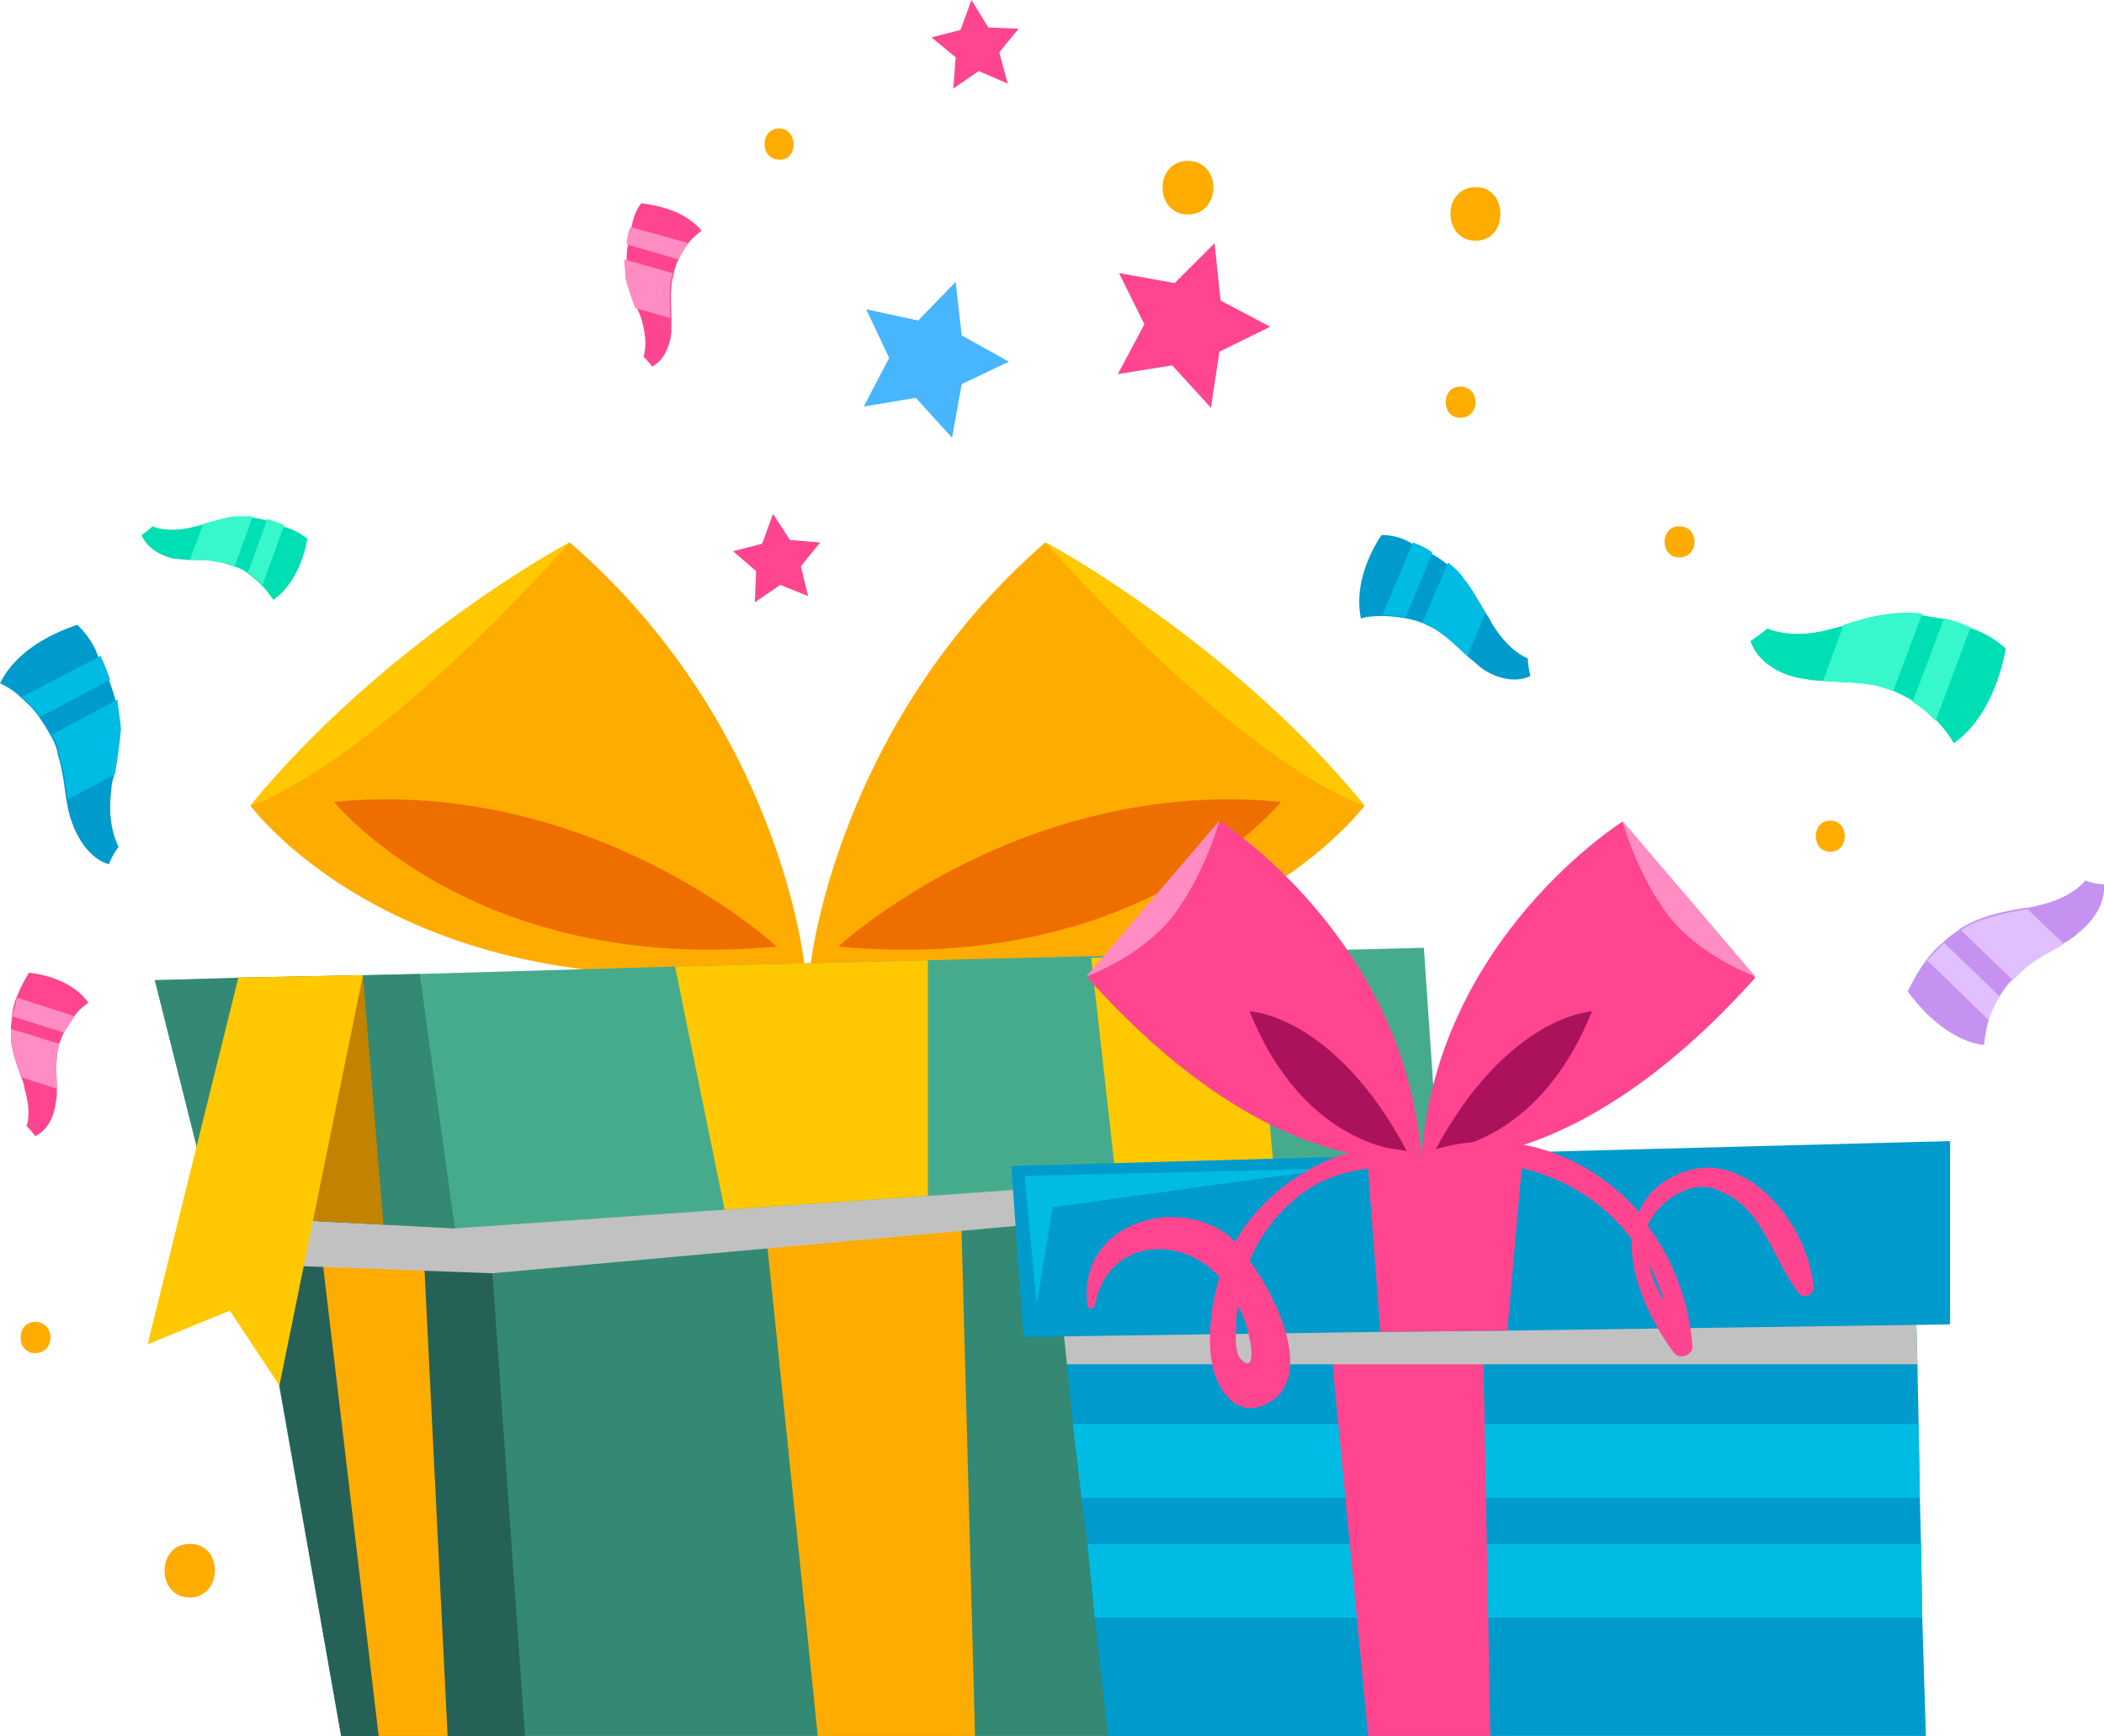 <svg width="143" height="118" fill="none" xmlns="http://www.w3.org/2000/svg"><path d="M54.676 65.612c-26.886 3.9-37.656-10.85-37.656-10.85 8.962-10.935 21.295-17.717 21.706-17.886 14.306 12.376 15.95 28.736 15.95 28.736z" fill="#FFAC00"/><path d="M52.785 64.34S40.37 52.811 22.693 54.507c0-.085 9.29 11.783 30.092 9.833z" fill="#EF6E00"/><path d="M38.726 36.876C24.502 52.642 17.02 54.761 17.02 54.761c8.962-10.935 21.295-17.717 21.706-17.886z" fill="#FFC800"/><path d="M55.087 65.612c26.886 3.815 37.657-10.85 37.657-10.85-8.962-10.936-21.295-17.717-21.706-17.887-14.224 12.377-15.95 28.737-15.95 28.737z" fill="#FFAC00"/><path d="M56.978 64.34s12.416-11.529 30.093-9.833c0-.085-9.29 11.783-30.093 9.833z" fill="#EF6E00"/><path d="M71.038 36.875c14.224 15.767 21.706 17.886 21.706 17.886-8.962-10.935-21.295-17.717-21.706-17.886z" fill="#FFC800"/><path d="M94.389 74.852V118H23.186l-5.673-32.043-1.891-11.105h78.767z" fill="#338974"/><path d="M66.27 118H55.58l-4.44-43.148h13.978L66.27 118z" fill="#FFAC00"/><path d="M35.684 118H23.186l-7.564-43.148h17.02L35.684 118z" fill="#266157"/><path d="M30.422 118h-4.687l-5.098-43.148-.41-3.645 7.81-.933.247 4.578L30.422 118z" fill="#FFAC00"/><path d="M94.389 74.852v6.188l-60.925 5.51-15.951-.593-1.891-11.105h78.767z" fill="#C1C1C1"/><path d="M97.76 78.836l-34.697 2.458-13.813.933-18.335 1.271-16.362-.847-4.029-16.022 18.006-.424 17.349-.508 17.184-.424 33.71-.848.987 14.41z" fill="#46AB8D"/><path d="M63.063 65.273v16.021l-13.813.933-3.371-16.53 17.184-.424z" fill="#FFC800"/><path d="M30.915 83.498l-4.851-.254-6.496-.34-5.015-.254-4.029-16.021 5.673-.17 8.469-.17 3.864-.084 2.385 17.293z" fill="#338974"/><path d="M26.064 83.244l-6.496-.34-3.37-16.445 8.468-.17 1.398 16.955z" fill="#C18300"/><path d="M16.197 66.46l-6.166 24.922 5.59-2.29 3.372 5.087 5.673-27.89-8.469.17zm57.965-1.357l3.125 27.89 5.755-5.68 4.687 5.086-2.467-27.635-11.1.34z" fill="#FFC800"/><path d="M96.609 78.666s9.784 2.204 22.692-12.207l-9.044-10.596s-12.58 7.883-13.648 22.803z" fill="#FF458F"/><path d="M97.513 78.242s6.906-.085 10.688-9.494c0 0-5.755.254-10.688 9.494z" fill="#AC125B"/><path d="M110.257 55.778s.987 3.645 3.124 6.443c2.138 2.797 5.92 4.153 5.92 4.153l-9.044-10.596z" fill="#FF8DC3"/><path d="M96.609 78.666S86.824 80.87 73.916 66.46l9.044-10.596s12.497 7.884 13.649 22.803z" fill="#FF458F"/><path d="M95.622 78.242s-6.907-.085-10.689-9.494c.082 0 5.756.254 10.689 9.494z" fill="#AC125B"/><path d="M82.878 55.778s-.987 3.645-3.125 6.443c-2.137 2.797-5.92 4.154-5.92 4.154l9.045-10.597z" fill="#FF8DC3"/><path d="M130.894 117.999h-55.58l-.905-8.053-.493-5.001-.411-3.137-.576-5.001-.411-4.07-.576-5.425 18.089-.17 10.688-.169 29.435-.339.165 6.104.082 4.069.082 5.001.082 3.137.083 5.001.246 8.053z" fill="#009BCD"/><path d="M130.483 101.808H73.505l-.576-5.001h57.472l.082 5.001zm.165 8.138H74.409l-.493-5.001h56.649l.083 5.001z" fill="#00BCE5"/><path d="M101.295 117.999h-8.304l-2.96-30.856 10.688-.17.576 31.026z" fill="#FF458F"/><path d="M130.319 92.738H72.518l-.576-5.426 18.089-.17 10.688-.169 29.435-.339.165 6.104z" fill="#C1C1C1"/><path d="M132.539 77.564v12.461l-30.093.424-8.633.085-24.255.34-.822-11.614 24.173-.679 10.606-.254 29.024-.763z" fill="#009BCD"/><path d="M103.515 78.327l-1.069 12.122-8.633.085-.904-11.953 10.606-.254z" fill="#FF458F"/><path d="M70.463 88.669l-.823-8.731 20.966-.509-19.075 2.628-1.069 6.612z" fill="#00BCE5"/><path d="M96.526 78.582c-4.44-1.95-10.442 1.865-12.58 5.85-.246-.255-.41-.425-.657-.594-3.782-2.628-10.113-.424-9.373 4.916 0 .255.41.255.493 0 .822-4.492 5.755-4.916 8.469-1.95-.576 1.95-.823 4.07-.494 5.935.33 1.695 1.563 3.56 3.454 2.797 3.535-1.441 1.315-6.782-.905-9.833a10.786 10.786 0 0 1 3.042-4.154c2.631-2.289 5.345-2.035 8.469-2.628.165-.085.165-.339.082-.339zM84.933 91.043c.165.594.33 2.374-.658 1.272-.41-.509-.246-2.035-.246-2.543 0-.34.082-.678.082-1.018.411.679.658 1.442.822 2.29zm28.859-11.105c-1.233.594-1.973 1.441-2.384 2.459-3.453-3.9-8.798-5.934-14.224-4.154-.658.17-.329 1.102.247 1.017 5.426-.932 10.524 1.017 13.484 5.001-.165 2.628 1.397 5.765 2.877 7.715.411.508 1.316.084 1.234-.509-.247-3.052-1.316-5.85-3.042-8.138.657-1.61 2.795-3.052 4.439-2.543 3.454 1.102 3.865 4.578 5.838 7.12.329.424 1.069.085.987-.423-.329-4.324-4.851-9.918-9.456-7.545zm-1.808 5.85c.493.847.822 1.78 1.151 2.712-.411-.678-.823-1.441-.987-2.289-.082-.17-.082-.254-.164-.424zM86.33 22.21l-3.452 1.695-.576 3.815-2.63-2.883-3.7.594 1.808-3.39-1.727-3.477 3.782.679 2.714-2.713.41 3.9 3.372 1.78zM68.49 5.68l-1.974-.848-1.727 1.187.165-2.12-1.645-1.356 1.974-.509.74-2.034 1.15 1.865 2.056.085-1.315 1.61.575 2.12zM54.923 40.52l-1.891-.763-1.727 1.187.083-2.12-1.563-1.356 1.974-.509.74-2.034 1.15 1.78 2.056.17-1.315 1.61.493 2.035z" fill="#FF458F"/><path d="M68.572 24.584l-3.207 1.525-.658 3.645-2.466-2.712-3.536.593 1.727-3.306-1.563-3.306 3.536.763 2.549-2.628.41 3.645 3.207 1.78z" fill="#48B5FF"/><path d="M136.321 44.08c-.411 2.374-1.562 5.087-3.536 6.443-.329-.594-.74-1.102-1.233-1.61-.493-.51-.987-.933-1.562-1.272a9.702 9.702 0 0 0-1.316-.678c-.493-.17-.986-.34-1.48-.424-1.069-.17-2.137-.17-3.289-.255-.493 0-.986-.084-1.479-.17-1.48-.253-2.96-1.101-3.454-2.542.411-.255.822-.594 1.151-.848 1.316.509 2.796.424 4.111.085l.987-.255c1.069-.339 2.22-.678 3.289-.762a7.675 7.675 0 0 1 1.973 0l1.48.254c.658.17 1.233.339 1.809.593a6.802 6.802 0 0 1 2.549 1.441z" fill="#00DFB3"/><path d="M133.936 42.639l-2.384 6.358c-.493-.509-.987-.933-1.562-1.272l2.138-5.68c.575.085 1.233.34 1.808.594zm-3.288-.932l-1.974 5.256c-.493-.17-.986-.34-1.48-.424-1.069-.17-2.137-.17-3.288-.255l1.397-3.814c1.069-.34 2.22-.678 3.289-.763a8.332 8.332 0 0 1 2.056 0z" fill="#37F8CB"/><path d="M93.895 36.367c-1.069 1.61-1.809 3.73-1.397 5.679.493-.17.986-.17 1.562-.17.493 0 1.069.085 1.562.17.41.085.74.17 1.15.34.33.169.74.338 1.07.592.74.51 1.315 1.102 1.973 1.696.329.254.576.508.904.763.987.678 2.303 1.017 3.289.509-.082-.424-.164-.764-.164-1.187-.987-.424-1.809-1.357-2.385-2.29-.164-.253-.246-.508-.411-.677-.493-.763-.904-1.61-1.48-2.29a4.87 4.87 0 0 0-1.15-1.101c-.33-.254-.659-.509-.987-.678a9.71 9.71 0 0 0-1.316-.678 3.95 3.95 0 0 0-2.22-.678z" fill="#009BCD"/><path d="M96.033 36.875l-2.056 4.917c.494 0 1.07.085 1.563.17l1.808-4.409c-.328-.254-.822-.508-1.315-.678zm2.384 1.356l-1.726 4.07c.328.169.74.338 1.069.593.74.508 1.315 1.102 1.973 1.695l1.233-2.967c-.493-.763-.904-1.61-1.48-2.288-.247-.424-.658-.764-1.069-1.103z" fill="#00BCE5"/><path d="M20.884 36.622c-.247 1.525-.987 3.22-2.302 4.153-.247-.339-.494-.678-.822-1.017-.33-.339-.658-.593-.987-.848a2.995 2.995 0 0 0-.905-.423c-.328-.085-.657-.255-.904-.255-.658-.17-1.398-.17-2.138-.17-.329 0-.657-.084-.986-.084-.905-.17-1.891-.763-2.22-1.61.246-.17.493-.34.74-.594.822.339 1.809.254 2.63.085.248-.085.412-.085.659-.17.74-.17 1.397-.424 2.137-.508.411-.085.822 0 1.234 0 .329 0 .657.084.986.169.411.085.822.254 1.151.424.74.17 1.316.508 1.727.848z" fill="#00DFB3"/><path d="M19.322 35.688l-1.48 4.07c-.33-.34-.658-.594-.987-.849l1.316-3.645c.41.17.74.255 1.15.424zm-2.138-.593l-1.233 3.39c-.33-.084-.658-.254-.905-.254-.657-.17-1.397-.17-2.137-.17l.904-2.458c.74-.17 1.398-.424 2.138-.508h1.233z" fill="#37F8CB"/><path d="M129.661 67.392c1.233 1.696 3.124 3.391 5.18 3.645.082-.593.164-1.187.329-1.695a5.685 5.685 0 0 1 .74-1.61 5.37 5.37 0 0 1 .822-1.103c.329-.339.658-.678.986-.932.74-.594 1.645-1.017 2.467-1.526.411-.254.74-.424 1.069-.763.987-.763 1.891-2.035 1.727-3.306-.412 0-.823-.085-1.234-.254-.822.932-2.055 1.44-3.206 1.695-.329.085-.576.17-.905.17-.986.17-1.973.339-2.877.678a6.638 6.638 0 0 0-1.563.763c-.329.254-.74.508-1.069.847a7.75 7.75 0 0 0-1.151 1.187c-.575.763-.986 1.526-1.315 2.204z" fill="#C692F1"/><path d="M130.977 65.273l4.193 4.069a5.687 5.687 0 0 1 .74-1.611l-3.782-3.645-1.151 1.187zm2.302-2.034l3.535 3.39c.329-.339.658-.678.987-.932.74-.594 1.644-1.017 2.466-1.526l-2.466-2.374c-.987.17-1.974.34-2.878.678a4.942 4.942 0 0 0-1.644.764z" fill="#E1C0FF"/><path d="M1.973 66.12c1.48.17 3.125.764 4.03 2.035-.33.255-.659.509-.905.848-.247.34-.494.678-.74 1.102-.083.254-.247.593-.33.848-.081.339-.164.593-.164.932-.082.678 0 1.441 0 2.12 0 .339 0 .678-.082.932-.082.932-.575 1.95-1.398 2.289-.164-.255-.41-.509-.575-.678.247-.848.082-1.78-.165-2.628 0-.17-.082-.424-.164-.594-.247-.678-.493-1.356-.658-2.119-.082-.424-.082-.848-.082-1.271 0-.34.082-.679.082-1.018.082-.424.165-.847.33-1.187a9.774 9.774 0 0 1 .821-1.61z" fill="#FF458F"/><path d="M1.151 67.816l3.947 1.272c-.247.339-.494.678-.74 1.102L.822 69.088c.165-.509.247-.932.329-1.272zm-.411 2.12l3.289 1.017c-.082.339-.165.593-.165.932-.082.678 0 1.441 0 2.12l-2.384-.763a11.687 11.687 0 0 1-.658-2.035C.74 70.868.74 70.36.74 69.936z" fill="#FF8DC3"/><path d="M43.577 13.818c1.48.17 3.124.678 4.11 1.865-.328.254-.657.508-.904.847-.247.34-.493.678-.658 1.102-.164.255-.246.594-.328.933-.083.339-.165.678-.165.932-.082.678 0 1.441 0 2.12v.932c-.082.932-.493 1.95-1.315 2.373-.165-.254-.411-.508-.576-.678.247-.847.082-1.78-.164-2.628-.083-.17-.165-.423-.247-.593-.247-.678-.493-1.356-.658-2.034-.082-.424-.082-.848-.082-1.272 0-.339 0-.678.082-1.017.082-.424.165-.848.247-1.187.082-.678.329-1.271.658-1.695z" fill="#FF458F"/><path d="M42.837 15.428l3.946 1.102c-.247.34-.493.678-.658 1.102l-3.535-1.017c0-.34.082-.763.247-1.187zm-.412 2.204l3.29.933c-.083.339-.165.678-.165.932-.082.678 0 1.441 0 2.12l-2.385-.679c-.246-.678-.493-1.356-.657-2.034 0-.424-.083-.848-.083-1.272z" fill="#FF8DC3"/><path d="M5.262 42.47C3.207 43.148.987 44.42 0 46.454a4.658 4.658 0 0 1 1.48 1.017c.493.424.904.848 1.233 1.357.247.339.494.762.74 1.186.247.424.411.848.494 1.357.328 1.017.41 2.034.575 3.051.082.424.165.933.329 1.357.411 1.271 1.316 2.627 2.549 2.967a5.45 5.45 0 0 1 .658-1.187c-.576-1.187-.658-2.543-.494-3.815 0-.339.082-.678.165-.932.164-1.018.329-2.12.41-3.137 0-.593-.081-1.187-.246-1.865a8.525 8.525 0 0 0-.411-1.356 5.7 5.7 0 0 0-.74-1.61c-.329-1.103-.904-1.78-1.48-2.374z" fill="#009BCD"/><path d="M6.824 44.589L1.48 47.386c.493.424.904.848 1.233 1.356l4.77-2.543a13.261 13.261 0 0 0-.659-1.61zm1.151 2.967l-4.44 2.373c.247.424.412.848.494 1.356.329 1.018.41 2.035.575 3.052l3.207-1.695c.164-1.017.329-2.12.411-3.137-.082-.678-.164-1.271-.247-1.95z" fill="#00BCE5"/><path d="M80.74 10.935c-2.302 0-2.302 3.645 0 3.645s2.302-3.645 0-3.645zm19.568 1.781c-2.302 0-2.302 3.645 0 3.645 2.22 0 2.22-3.645 0-3.645zm-87.399 92.229c-2.303 0-2.303 3.645 0 3.645 2.22 0 2.302-3.645 0-3.645zM52.95 8.731c-1.316 0-1.316 2.12 0 2.12 1.315.084 1.315-2.12 0-2.12zm61.171 27.042c-1.315 0-1.315 2.119 0 2.119 1.398 0 1.398-2.12 0-2.12zM99.24 26.279c-1.316 0-1.316 2.12 0 2.12 1.397 0 1.397-2.12 0-2.12zM2.384 89.856c-1.315 0-1.315 2.12 0 2.12 1.398 0 1.398-2.12 0-2.12zm122.015-34.077c-1.316 0-1.316 2.119 0 2.119 1.315 0 1.315-2.12 0-2.12z" fill="#FFAC00"/></svg>